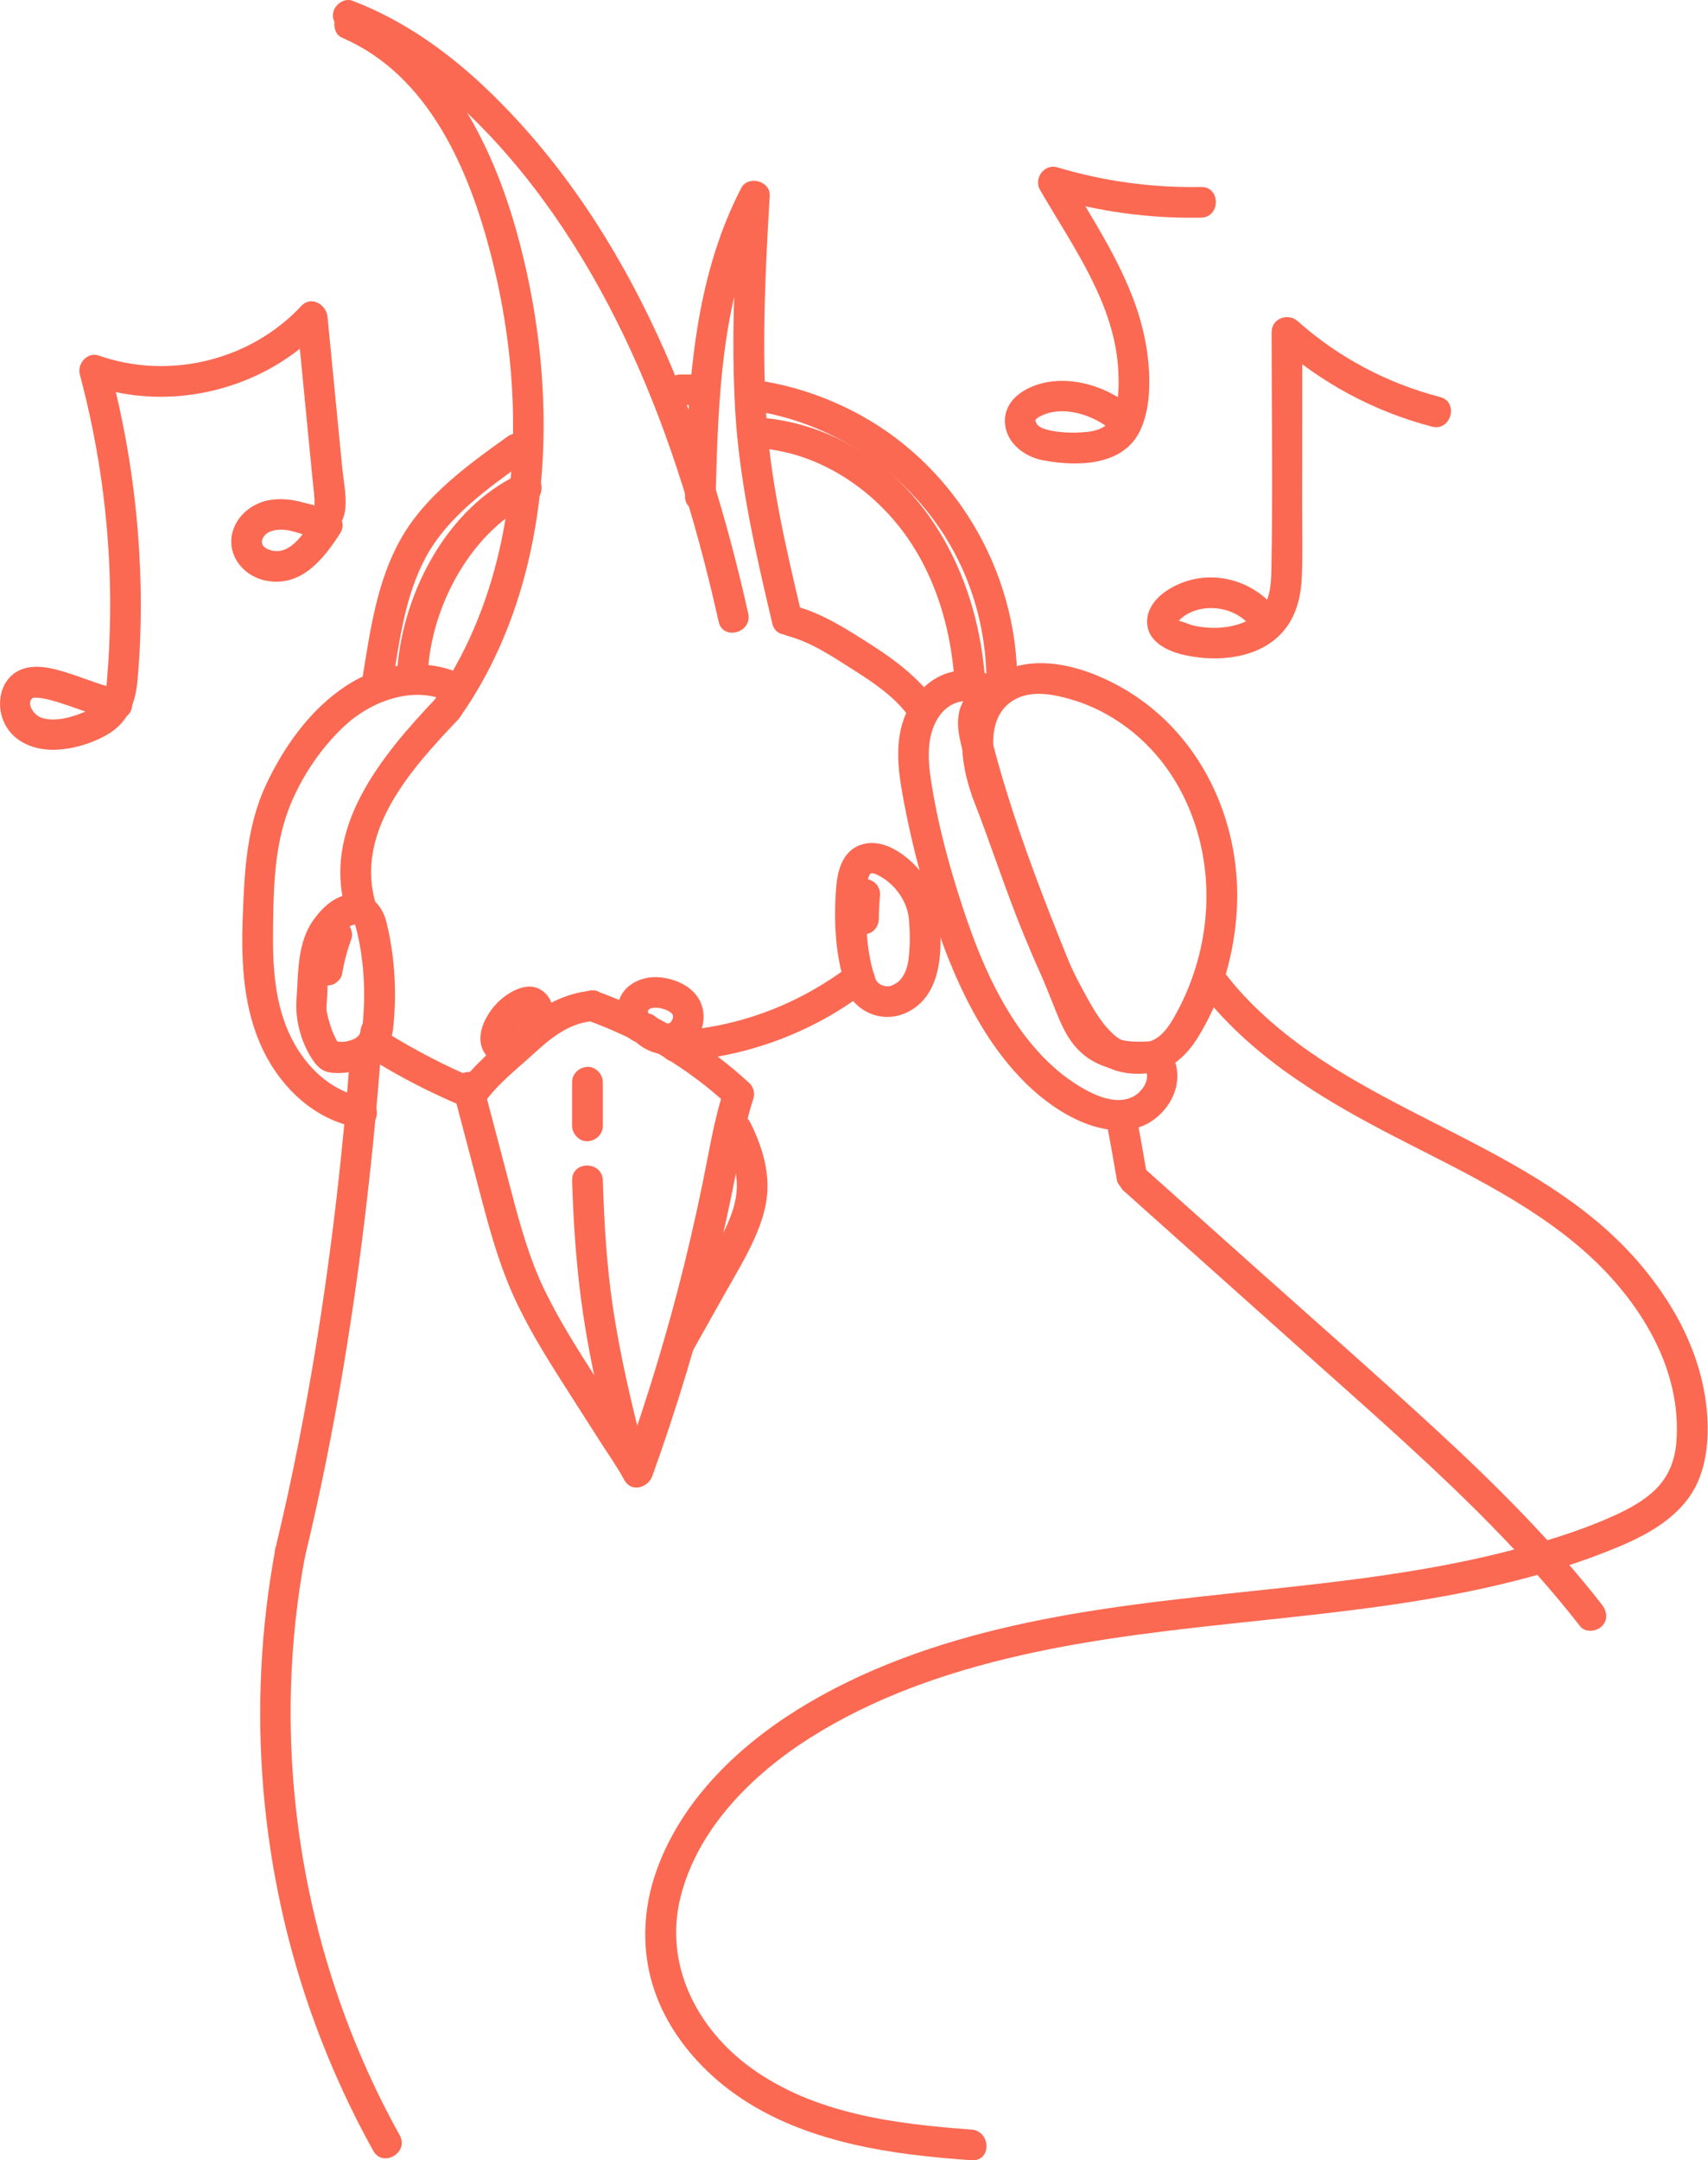 <?xml version="1.0" encoding="UTF-8"?><svg id="Layer_2" xmlns="http://www.w3.org/2000/svg" viewBox="0 0 236.72 299.26"><g id="Layer_1-2"><path d="M82.07,137.21c-4.24,.41-7.65,2.49-10.7,5.36-2.8,2.63-5.9,5.03-8.06,8.26l3.89,.51-.29-1.32-4.1,1.13c1.34,5.09,2.68,10.19,4.02,15.28s2.68,9.66,4.86,14.21c2.09,4.36,4.71,8.45,7.31,12.52,1.42,2.22,2.84,4.44,4.26,6.66,1.09,1.71,2.3,3.39,3.25,5.18s3.3,1.11,3.89-.51c3.36-9.33,6.24-18.82,8.61-28.45,1.18-4.77,2.23-9.58,3.16-14.41,.62-3.22,1.26-6.37,2.26-9.5,.22-.69-.01-1.57-.55-2.07-6.07-5.63-13.47-9.98-21.25-12.78-1.08-.39-2.33,.44-2.62,1.48-.32,1.18,.4,2.22,1.48,2.62,7.06,2.55,13.87,6.58,19.37,11.69l-.55-2.07c-.98,3.05-1.61,6.12-2.21,9.26-.94,4.91-2.01,9.79-3.2,14.64-2.37,9.63-5.26,19.12-8.61,28.45l3.89-.51c-.95-1.79-2.15-3.47-3.25-5.18-1.42-2.22-2.84-4.44-4.26-6.66-2.52-3.94-5.05-7.9-7.11-12.11-2.12-4.34-3.41-8.95-4.63-13.6-1.34-5.09-2.68-10.19-4.02-15.28-.7-2.66-4.68-1.53-4.1,1.13l.29,1.32c.42,1.9,2.93,1.93,3.89,.51,1.8-2.69,4.51-4.74,6.87-6.91s4.87-4.28,8.22-4.6c1.14-.11,2.13-.9,2.13-2.13,0-1.06-.98-2.24-2.13-2.13h0Z" fill="#fb6952"/><path d="M75.1,144.79c.6-.8,1.03-1.74,1.32-2.69s.33-1.92,.1-2.85c-.29-1.18-1.17-2.15-2.35-2.48s-2.5,.17-3.53,.79c-1.6,.96-2.86,2.44-3.59,4.15-.53,1.26-.7,2.65-.04,3.91,.62,1.18,1.86,1.8,3.14,1.91,.97,.09,1.86-.3,2.63-.85,.52-.37,.99-.81,1.55-1.13,.96-.56,1.38-1.95,.76-2.91s-1.88-1.36-2.91-.76c-.82,.47-1.46,1.21-2.33,1.6l.51-.21c-.09,.04-.18,.07-.27,.09l.57-.08c-.17,.02-.33,.02-.5,0l.57,.08c-.18-.03-.35-.07-.52-.14l.51,.21c-.14-.06-.26-.14-.39-.23l.43,.33c-.09-.08-.17-.16-.25-.26l.33,.43c-.08-.11-.14-.21-.19-.33l.21,.51c-.05-.14-.08-.27-.1-.42l.08,.57c-.02-.18-.01-.36,.01-.54l-.08,.57c.05-.33,.15-.65,.28-.96l-.21,.51c.23-.53,.52-1.02,.87-1.48l-.33,.43c.35-.45,.75-.85,1.19-1.2l-.43,.33c.44-.34,.92-.63,1.44-.85l-.51,.21c.21-.09,.43-.16,.66-.19l-.57,.08c.12-.01,.22-.01,.33,0l-.57-.08c.1,.02,.19,.04,.29,.08l-.51-.21c.07,.03,.13,.07,.19,.11l-.43-.33c.08,.06,.14,.13,.21,.2l-.33-.43c.08,.1,.14,.21,.19,.32l-.21-.51c.07,.18,.11,.36,.14,.54l-.08-.57c.03,.29,.03,.57,0,.85l.08-.57c-.07,.47-.22,.93-.41,1.37l.21-.51c-.22,.51-.5,1-.84,1.45-.31,.41-.34,1.16-.21,1.64s.52,1.03,.98,1.27c.49,.26,1.09,.39,1.64,.21s.92-.51,1.27-.98h0Z" fill="#fb6952"/><path d="M88.07,144.29c1.82,1.71,4.74,2.45,6.97,1.06,2.12-1.32,3.07-4.12,2.09-6.43s-3.71-3.48-6.11-3.56-4.9,1.27-5.35,3.72c-.22,1.23-.08,2.48,.54,3.57,.66,1.17,1.91,1.98,3.28,1.96,1.11-.02,2.18-.96,2.13-2.13s-.93-2.15-2.13-2.13c-.09,0-.18,0-.28-.02l.57,.08c-.11-.02-.21-.05-.32-.09l.51,.21c-.12-.05-.23-.12-.34-.2l.43,.33c-.13-.1-.23-.21-.33-.34l.33,.43c-.13-.17-.23-.36-.32-.56l.21,.51c-.09-.24-.16-.48-.19-.73l.08,.57c-.03-.28-.04-.56,0-.84l-.08,.57c.04-.22,.09-.44,.18-.65l-.21,.51c.07-.16,.16-.3,.26-.44l-.33,.43c.14-.17,.3-.32,.47-.46l-.43,.33c.2-.15,.42-.28,.65-.38l-.51,.21c.33-.14,.66-.22,1.01-.27l-.57,.08c.43-.05,.85-.04,1.28,.01l-.57-.08c.57,.08,1.12,.24,1.65,.46l-.51-.21c.39,.17,.76,.37,1.1,.63l-.43-.33c.19,.16,.36,.33,.52,.52l-.33-.43c.14,.19,.26,.38,.36,.6l-.21-.51c.09,.22,.15,.45,.19,.69l-.08-.57c.03,.27,.03,.53,0,.8l.08-.57c-.04,.3-.12,.59-.24,.87l.21-.51c-.11,.25-.24,.48-.4,.7l.33-.43c-.16,.21-.35,.4-.55,.57l.43-.33c-.2,.15-.41,.26-.64,.36l.51-.21c-.25,.1-.5,.16-.76,.2l.57-.08c-.3,.03-.59,.03-.88,0l.57,.08c-.37-.05-.72-.15-1.06-.29l.51,.21c-.35-.15-.66-.34-.96-.57l.43,.33c-.11-.09-.21-.18-.31-.27-.81-.76-2.21-.86-3.01,0s-.87,2.19,0,3.01h0Z" fill="#fb6952"/><path d="M93.66,147.05c8.97-.51,17.69-3.5,25.03-8.7,.94-.66,1.38-1.86,.76-2.91-.54-.92-1.97-1.43-2.91-.76-6.73,4.77-14.64,7.66-22.89,8.12-2.72,.15-2.74,4.41,0,4.25h0Z" fill="#fb6952"/><path d="M65.93,149.43c-4.24-1.79-8.33-3.91-12.24-6.33-.95-.59-2.38-.23-2.91,.76s-.25,2.28,.76,2.91c3.91,2.43,8,4.54,12.24,6.33,1.02,.43,2.33,.34,2.91-.76,.48-.91,.33-2.45-.76-2.91h0Z" fill="#fb6952"/><path d="M121.21,135.22c-.95-2.89-1.17-5.98-1.18-9.01,0-1.42-.08-3,.26-4.39,.07-.28,.19-.71,.4-.81,.34-.16,1.02,.23,1.34,.41,2.12,1.2,3.71,3.51,3.93,5.81,.12,1.33,.19,2.67,.1,4.01-.08,1.15-.12,2.07-.47,3.05-.21,.61-.54,1.18-1.01,1.63-.37,.35-1.05,.67-1.28,.69-1.07,.11-1.89-.43-2.07-1.39-.21-1.13-1.58-1.77-2.62-1.48-1.19,.33-1.7,1.48-1.48,2.62,.39,2.1,2.16,3.68,4.15,4.27,2.09,.62,4.25,.03,5.9-1.33,2.83-2.33,3.26-6.43,3.17-9.87-.05-2.05-.2-4.1-1.06-5.98-.8-1.75-2.08-3.38-3.58-4.6-1.63-1.32-3.7-2.42-5.86-1.97-2.82,.59-3.72,3.29-3.94,5.83-.38,4.46-.19,9.38,1.21,13.66,.85,2.59,4.96,1.48,4.1-1.13h0Z" fill="#fb6952"/><path d="M54.44,142.85c.59-4.98,.33-10.11-.85-15-.54-2.22-1.97-4.03-4.43-4.03s-4.31,1.7-5.62,3.48c-2.4,3.25-2.17,7.42-2.45,11.25-.21,2.83,.72,6.1,2.36,8.43,.48,.69,1.08,1.3,1.92,1.51,1.25,.31,2.88,.12,4.1-.2,2.6-.69,4.51-2.72,4.74-5.43,.1-1.15-1.05-2.13-2.13-2.13-1.23,0-2.03,.98-2.13,2.13-.08,.99-1.55,1.39-2.36,1.46-.36,.03-.83-.07-1.17,.02s-.08-.07,0,.04c.02,.03,.6,.33,.62,.33-.21-.13,.18,.34-.07-.07-.12-.21-.25-.42-.37-.63-.47-.89-.75-1.66-1.06-2.79-.07-.25-.13-.5-.19-.76-.03-.13-.12-.74-.08-.32-.06-.59,.01-1.16,.05-1.75,.17-2.52-.07-5.42,1.11-7.73,.51-1,1.34-2.18,2.47-2.52,.16-.05,.42-.03,.47-.04-.32,.1-.28-.43-.13,.08,.2,.7,.37,1.41,.51,2.13,.82,4.13,.91,8.38,.41,12.56-.14,1.14,1.07,2.13,2.13,2.13,1.26,0,1.99-.98,2.13-2.13h0Z" fill="#fb6952"/><path d="M52.15,125.42c-3.18-10.14,4.9-18.95,11.31-25.71,1.88-1.98-1.12-5-3.01-3.01-7.5,7.91-16.09,18.1-12.4,29.84,.82,2.6,4.92,1.49,4.1-1.13h0Z" fill="#fb6952"/><path d="M63.79,99.28c8.35-11.89,11.65-26.65,11.55-41.01-.05-7.32-.96-14.65-2.62-21.78-1.56-6.73-3.78-13.41-7.16-19.46-3.68-6.59-8.99-12.48-16.04-15.49-1.05-.45-2.28-.31-2.91,.76-.52,.89-.3,2.45,.76,2.91,12.08,5.16,17.69,18.38,20.73,30.32,3.37,13.23,4.16,27.43,1.08,40.79-1.72,7.46-4.68,14.54-9.08,20.81-.66,.94-.17,2.36,.76,2.91,1.06,.62,2.25,.18,2.91-.76h0Z" fill="#fb6952"/><path d="M47.71,4.2c6.21,2.36,11.67,6.34,16.47,10.88s8.86,9.35,12.54,14.62c7.49,10.73,12.97,22.73,17.08,35.13,2.31,6.99,4.2,14.11,5.8,21.29,.59,2.67,4.69,1.54,4.1-1.13-5.85-26.26-15.97-52.91-35.6-72.04C62.52,7.51,56.16,2.89,48.84,.1c-1.07-.41-2.33,.45-2.62,1.48-.33,1.2,.41,2.21,1.48,2.62h0Z" fill="#fb6952"/><path d="M99.18,68.7c.37-13.69,.77-28.06,7.2-40.49l-3.96-1.07c-.59,9.89-1.1,19.92-.52,29.81s2.85,19.74,5.14,29.44c.63,2.66,4.73,1.54,4.1-1.13-2.24-9.48-4.5-19.03-5.01-28.79-.51-9.74-.03-19.6,.55-29.33,.13-2.09-3.01-2.92-3.96-1.07-6.8,13.14-7.39,28.15-7.78,42.63-.07,2.74,4.18,2.74,4.25,0h0Z" fill="#fb6952"/><path d="M48.49,146.62c-1.36,17.87-3.64,35.69-7.12,53.28-.97,4.93-2.05,9.85-3.23,14.74-.64,2.66,3.46,3.79,4.1,1.13,4.28-17.72,7.16-35.76,9.1-53.88,.55-5.08,1.01-10.17,1.4-15.27,.21-2.73-4.05-2.72-4.25,0h0Z" fill="#fb6952"/><path d="M44.61,128.9c-.6,1.59-1.03,3.24-1.3,4.92-.09,.58-.09,1.11,.21,1.64,.26,.44,.76,.86,1.27,.98,.54,.12,1.16,.1,1.64-.21,.44-.28,.89-.74,.98-1.27,.27-1.68,.71-3.33,1.3-4.92,.18-.49,.04-1.2-.21-1.64s-.76-.86-1.27-.98c-.54-.12-1.16-.1-1.64,.21s-.77,.73-.98,1.27h0Z" fill="#fb6952"/><path d="M117.74,123.89c-.05,.53-.11,1.06-.13,1.59-.03,.61-.04,1.22-.05,1.84-.01,.54,.25,1.13,.62,1.5s.97,.65,1.5,.62,1.12-.21,1.5-.62,.61-.92,.62-1.5c.02-.61,.02-1.22,.05-1.84,.03-.53,.08-1.06,.13-1.59,.01-.29-.05-.57-.18-.82-.09-.26-.23-.49-.44-.68-.37-.37-.97-.65-1.5-.62s-1.12,.21-1.5,.62l-.33,.43c-.19,.33-.29,.69-.29,1.07h0Z" fill="#fb6952"/><path d="M38.15,214.64c-4.08,21.96-2.16,44.94,5.59,65.9,2.22,5.99,4.88,11.82,7.99,17.4,1.33,2.39,5.01,.25,3.67-2.15-10.51-18.87-15.7-40.52-15.07-62.1,.18-6.02,.81-12,1.91-17.92,.21-1.13-.31-2.29-1.48-2.62-1.03-.28-2.4,.35-2.62,1.48h0Z" fill="#fb6952"/><path d="M79.29,163.51c.19,6.16,.61,12.3,1.51,18.41,1,6.8,2.58,13.49,4.29,20.14,.68,2.65,4.78,1.53,4.1-1.13-1.68-6.54-3.24-13.12-4.24-19.8-.87-5.83-1.22-11.73-1.4-17.62-.08-2.73-4.34-2.74-4.25,0h0Z" fill="#fb6952"/><path d="M96.1,186.96l4.32-7.69c1.41-2.5,2.92-4.98,4.1-7.6s1.96-5.17,1.84-7.96-1.06-5.61-2.35-8.17-4.89-.3-3.67,2.15c1.04,2.08,1.81,4.35,1.78,6.7s-.98,4.66-2.06,6.75c-2.38,4.63-5.08,9.13-7.63,13.67-1.34,2.39,2.33,4.53,3.67,2.15h0Z" fill="#fb6952"/><path d="M79.29,149.92v6.04c0,1.11,.98,2.18,2.13,2.13s2.13-.93,2.13-2.13v-6.04c0-1.11-.98-2.18-2.13-2.13s-2.13,.93-2.13,2.13h0Z" fill="#fb6952"/><path d="M134.76,110.4c2.51,6.35,4.56,12.86,7.17,19.18,1.53,3.72,3.15,7.43,5.15,10.92,1.48,2.58,3.26,5.43,5.85,7.03,1.85,1.15,4.37,1.41,6.48,1.09,2.97-.44,5.08-2.44,6.61-4.91,3.24-5.21,5.02-11.42,5.39-17.52,.7-11.6-4.32-23.3-14.12-29.82-4.96-3.3-12.39-6.11-18.17-3.44-2.76,1.28-4.64,4.05-5.37,6.94-.88,3.51-.15,7.17,1.01,10.52,.89,2.57,5,1.47,4.1-1.13-1.35-3.9-2.59-10.46,2.27-12.6,2.25-.99,4.97-.45,7.23,.2s4.22,1.56,6.13,2.76c8.59,5.38,12.95,15.35,12.71,25.29-.13,5.37-1.58,10.71-4.15,15.42-1.08,1.98-2.36,4.03-4.84,4.15-.96,.05-1.87-.14-2.78-.41-.43-.13,.33,.17,.07,.03-.1-.06-.21-.1-.31-.17-.13-.09-.74-.52-.32-.19-2.03-1.61-3.18-3.68-4.5-6.07-1.67-3.02-3.09-6.18-4.4-9.37-2.58-6.27-4.61-12.74-7.11-19.04-.42-1.07-1.42-1.81-2.62-1.48-1.02,.28-1.91,1.54-1.48,2.62h0Z" fill="#fb6952"/><path d="M160.86,144.16c-2.99,.21-6.73,.58-8.76-2.12-.96-1.28-1.53-2.86-2.13-4.33-.75-1.84-1.5-3.68-2.24-5.52-3-7.44-5.89-14.94-8.25-22.61-.68-2.2-1.31-4.41-1.89-6.64-.26-1-1.34-3.86,.32-4.17,1.18-.22,1.7-1.57,1.48-2.62-.66-3.23-5.14-3.77-7.81-2.99-3.19,.92-5.35,3.61-6.39,6.66-1.24,3.65-.61,7.6,.09,11.29s1.59,7.48,2.64,11.15c1.89,6.59,4.22,13.22,7.68,19.17,3.18,5.46,7.63,10.75,13.41,13.57,3.34,1.63,7.65,2.47,10.89,.11,2.84-2.07,4.24-5.78,2.53-9.02-1.28-2.42-4.95-.27-3.67,2.15,.75,1.43-.62,3.2-1.91,3.77-2.34,1.04-5.22-.31-7.21-1.51-4.2-2.55-7.45-6.37-9.97-10.54-2.7-4.46-4.62-9.32-6.24-14.26-1.93-5.86-3.57-11.93-4.46-18.04-.41-2.84-.5-6.11,1.27-8.55,1.39-1.93,3.91-2.7,5.89-1.19l-.98-1.27,.13,.65,1.48-2.62c-1.94,.36-3.42,2.08-3.83,3.97-.49,2.28,.31,4.63,.9,6.81,1.22,4.52,2.66,8.98,4.23,13.39s3.32,8.94,5.1,13.36c.86,2.14,1.73,4.27,2.6,6.41,.78,1.91,1.49,3.94,2.7,5.63,2.96,4.13,7.69,4.5,12.38,4.17,2.71-.19,2.73-4.45,0-4.25h0Z" fill="#fb6952"/><path d="M109.13,88.08c3.38,.91,6.35,2.94,9.28,4.8,2.68,1.7,5.43,3.56,7.37,6.12,.69,.91,1.83,1.39,2.91,.76,.9-.53,1.46-1.99,.76-2.91-2.36-3.09-5.38-5.41-8.64-7.49s-6.71-4.35-10.55-5.39c-2.64-.71-3.77,3.39-1.13,4.1h0Z" fill="#fb6952"/><path d="M153.37,155.51c.51,2.66,.98,5.32,1.43,7.99,.08,.49,.56,1.03,.98,1.27,.46,.27,1.13,.38,1.64,.21,1.19-.38,1.68-1.44,1.48-2.62-.45-2.67-.93-5.33-1.43-7.99-.21-1.09-1.58-1.82-2.62-1.48-1.17,.38-1.71,1.44-1.48,2.62h0Z" fill="#fb6952"/><path d="M155.81,165.03c8.91,7.96,17.83,15.92,26.74,23.89,8.22,7.34,16.51,14.62,24.23,22.5,4.31,4.4,8.43,9,12.22,13.86,.71,.91,2.26,.74,3.01,0,.89-.89,.71-2.1,0-3.01-6.76-8.65-14.53-16.42-22.59-23.86s-17.03-15.32-25.57-22.94c-5.01-4.48-10.03-8.96-15.04-13.44-2.04-1.82-5.05,1.18-3.01,3.01h0Z" fill="#fb6952"/><path d="M140.98,94.75c.11-15.87-8.91-30.87-23.14-37.99-3.9-1.95-8.06-3.32-12.37-4-1.13-.18-2.29,.29-2.62,1.48-.28,1.01,.34,2.44,1.48,2.62,14.14,2.21,26.14,12.12,30.54,25.81,1.26,3.92,1.87,7.96,1.85,12.07-.02,2.74,4.23,2.74,4.25,0h0Z" fill="#fb6952"/><path d="M136.55,94.6c-.83-13.82-7.52-27.75-20.52-33.89-3.46-1.63-7.1-2.61-10.91-2.88-2.73-.2-2.72,4.06,0,4.25,7.45,.53,14.26,4.59,19,10.25,5.18,6.18,7.71,14.32,8.18,22.27,.16,2.72,4.42,2.74,4.25,0h0Z" fill="#fb6952"/><path d="M97.26,51.87h-2.94c-.55,0-1.12,.24-1.5,.62-.21,.19-.35,.42-.44,.68-.13,.25-.19,.53-.18,.82,.02,.55,.21,1.12,.62,1.5s.93,.62,1.5,.62h2.94c.55,0,1.12-.24,1.5-.62,.21-.19,.35-.42,.44-.68,.13-.25,.19-.53,.18-.82-.02-.55-.21-1.12-.62-1.5s-.93-.62-1.5-.62h0Z" fill="#fb6952"/><path d="M70.44,60.4c-5.57,4-11.51,8.23-14.94,14.34-3.19,5.68-4.17,12.38-5.19,18.73-.18,1.13,.29,2.29,1.48,2.62,1.01,.28,2.43-.34,2.62-1.48,.94-5.83,1.75-12.12,4.59-17.39,3.03-5.63,8.51-9.5,13.58-13.14,.93-.67,1.38-1.85,.76-2.91-.54-.92-1.97-1.44-2.91-.76h0Z" fill="#fb6952"/><path d="M59.36,92.26c.8-9.04,6.25-18.92,14.67-22.87,1.04-.49,1.3-1.98,.76-2.91-.62-1.07-1.87-1.25-2.91-.76-9.81,4.6-15.86,16.09-16.78,26.54-.24,2.73,4.01,2.71,4.25,0h0Z" fill="#fb6952"/><path d="M64.47,93.62c-5.33-2.69-11.71-1.8-16.6,1.45s-8.49,8.32-10.95,13.53c-2.75,5.82-3.05,12.2-3.28,18.53s.09,12.71,2.86,18.42c2.51,5.18,7.22,9.65,13.05,10.62,1.13,.19,2.29-.3,2.62-1.48,.28-1.02-.35-2.43-1.48-2.62-4.33-.72-7.68-3.64-9.82-7.37-2.6-4.53-3.07-9.9-3.03-15.02,.04-5.42,.07-11.27,1.77-16.46,1.54-4.68,4.57-9.36,8.19-12.71s9.61-5.71,14.53-3.22c2.44,1.23,4.59-2.44,2.15-3.67h0Z" fill="#fb6952"/><path d="M166.36,137.27c6.61,8.57,15.8,14.34,25.27,19.32s20.18,9.69,28.44,17.17c7.25,6.56,13.1,15.95,12.26,26.08-.21,2.5-1.1,4.75-2.91,6.51-1.65,1.61-3.74,2.71-5.82,3.65-5.11,2.3-10.61,3.9-16.04,5.23-22.11,5.38-45.13,4.97-67.3,10.01-10.44,2.37-20.74,5.96-29.85,11.66-8.53,5.34-16.23,12.9-19.55,22.6-1.59,4.64-1.91,9.72-.68,14.48s3.83,8.85,7.18,12.26c7.63,7.78,18.29,10.85,28.81,12.2,2.81,.36,5.64,.61,8.47,.81s2.72-4.05,0-4.25c-10.58-.78-21.76-2.16-30.59-8.57-7.51-5.46-12.05-14.35-9.73-23.64,2.37-9.46,9.88-16.93,17.88-22.01,8.91-5.65,18.95-9.13,29.19-11.46,21.95-4.99,44.72-4.64,66.63-9.85,5.51-1.31,10.96-2.97,16.19-5.15,4.44-1.85,9.05-4.42,11.09-9.03s1.59-10.74,.15-15.66-3.99-9.35-7.15-13.32c-13.71-17.26-37.25-21.09-53.11-35.64-1.86-1.7-3.62-3.54-5.16-5.54-.7-.91-1.83-1.39-2.91-.76-.89,.52-1.47,1.99-.76,2.91h0Z" fill="#fb6952"/><path d="M157.64,57.15c-3.27-3.34-8.85-5.26-13.43-4-2.39,.66-4.88,2.29-4.93,5.05-.06,2.98,2.56,5.05,5.27,5.56,4.63,.88,11.05,.86,13.43-4.04,1.26-2.59,1.43-5.8,1.25-8.63-.19-2.97-.83-5.9-1.81-8.71-2.28-6.53-6.17-12.28-9.61-18.22l-2.4,3.12c6.82,2.04,13.94,3.01,21.05,2.87,2.73-.05,2.74-4.3,0-4.25-6.77,.13-13.44-.78-19.92-2.72-1.8-.54-3.31,1.54-2.4,3.12,4.53,7.84,10.45,15.84,10.86,25.23,.09,1.95,.07,4.2-.7,6.04-.64,1.52-2.06,2.1-3.61,2.26-1.77,.18-3.87,.15-5.6-.31-.59-.16-1.38-.45-1.55-1.13-.05-.19-.1-.15,.11-.37s.54-.37,.8-.49c3.28-1.48,7.79,.18,10.18,2.61,1.92,1.96,4.92-1.05,3.01-3.01h0Z" fill="#fb6952"/><path d="M177.11,84.81c-2.75-3.98-8.03-5.8-12.67-4.3-2.39,.77-5.3,2.61-5.45,5.39-.16,3,2.88,4.36,5.35,4.88,4.52,.96,10.17,.45,13.42-3.22,1.97-2.23,2.58-5.03,2.68-7.94,.12-3.38,.02-6.79,.03-10.17,0-7.82,.01-15.63,.02-23.45l-3.63,1.5c6.18,5.52,13.57,9.51,21.6,11.6,2.65,.69,3.78-3.41,1.13-4.1-7.31-1.9-14.08-5.47-19.72-10.5-1.34-1.2-3.63-.41-3.63,1.5,0,11.06,.19,22.14-.04,33.19-.04,1.91-.21,3.98-1.55,5.47-1.06,1.18-2.55,1.78-4.07,2.09-1.6,.33-3.35,.28-4.95-.04-.78-.16-1.54-.57-2.28-.72-.54-.11,.12-.09-.09,.11,.29-.28,.54-.55,.87-.77,2.82-1.95,7.35-1.22,9.31,1.62,1.55,2.24,5.23,.11,3.67-2.15h0Z" fill="#fb6952"/><path d="M16.74,95.51c-2.35-.42-4.59-1.39-6.85-2.13s-5.27-1.67-7.54-.35c-2.15,1.25-2.77,4.02-2.07,6.29,.87,2.85,3.5,4.33,6.36,4.52,2.7,.17,5.75-.68,8.09-2,3.02-1.69,4.05-4.41,4.34-7.71,.6-6.78,.58-13.63,.04-20.41-.62-7.77-1.95-15.48-3.96-23.01l-2.62,2.62c11.1,3.91,24.21,.64,32.22-7.96l-3.63-1.5c.47,4.85,.95,9.7,1.42,14.55,.24,2.47,.48,4.93,.72,7.4,.11,1.12,.25,2.24,.33,3.37,0,.08-.04,1.12,.01,1.16,0,0-.22,.4,.07-.08,.17-.29,.26,.05,.04-.15-.23-.21-1.22-.37-1.53-.47-.48-.14-.97-.26-1.47-.34-1.16-.19-2.29-.23-3.46-.02-1.91,.35-3.74,1.61-4.62,3.37-1.76,3.54,.73,7.17,4.4,7.81,4.74,.83,7.84-3.03,10.12-6.61,1.47-2.32-2.2-4.45-3.67-2.15-1.22,1.92-3.15,5.27-5.9,4.53-.74-.2-1.51-.66-1.23-1.49,.43-1.31,2.16-1.48,3.31-1.33,1.76,.23,3.35,1.26,5.18,.86s2.88-2.11,3.03-3.93-.28-3.88-.46-5.76c-.2-2.05-.4-4.11-.6-6.16-.47-4.85-.95-9.7-1.42-14.55-.17-1.71-2.27-2.96-3.63-1.5-7.05,7.57-18.33,10.3-28.08,6.87-1.57-.55-3.01,1.14-2.62,2.62,2.9,10.85,4.33,22.03,4.2,33.27-.03,2.85-.16,5.7-.39,8.54-.09,1.05-.11,2.24-.69,3.15-.52,.82-1.44,1.35-2.32,1.73-1.76,.77-4.27,1.52-6.16,.85-.98-.35-2.06-1.88-1.25-2.66,.25-.24,1.44-.02,1.97,.09,1.02,.22,2.02,.56,3.01,.89,2.04,.68,4.07,1.53,6.2,1.91,1.13,.2,2.29-.31,2.62-1.48,.28-1.03-.35-2.41-1.48-2.62h0Z" fill="#fb6952"/></g></svg>
